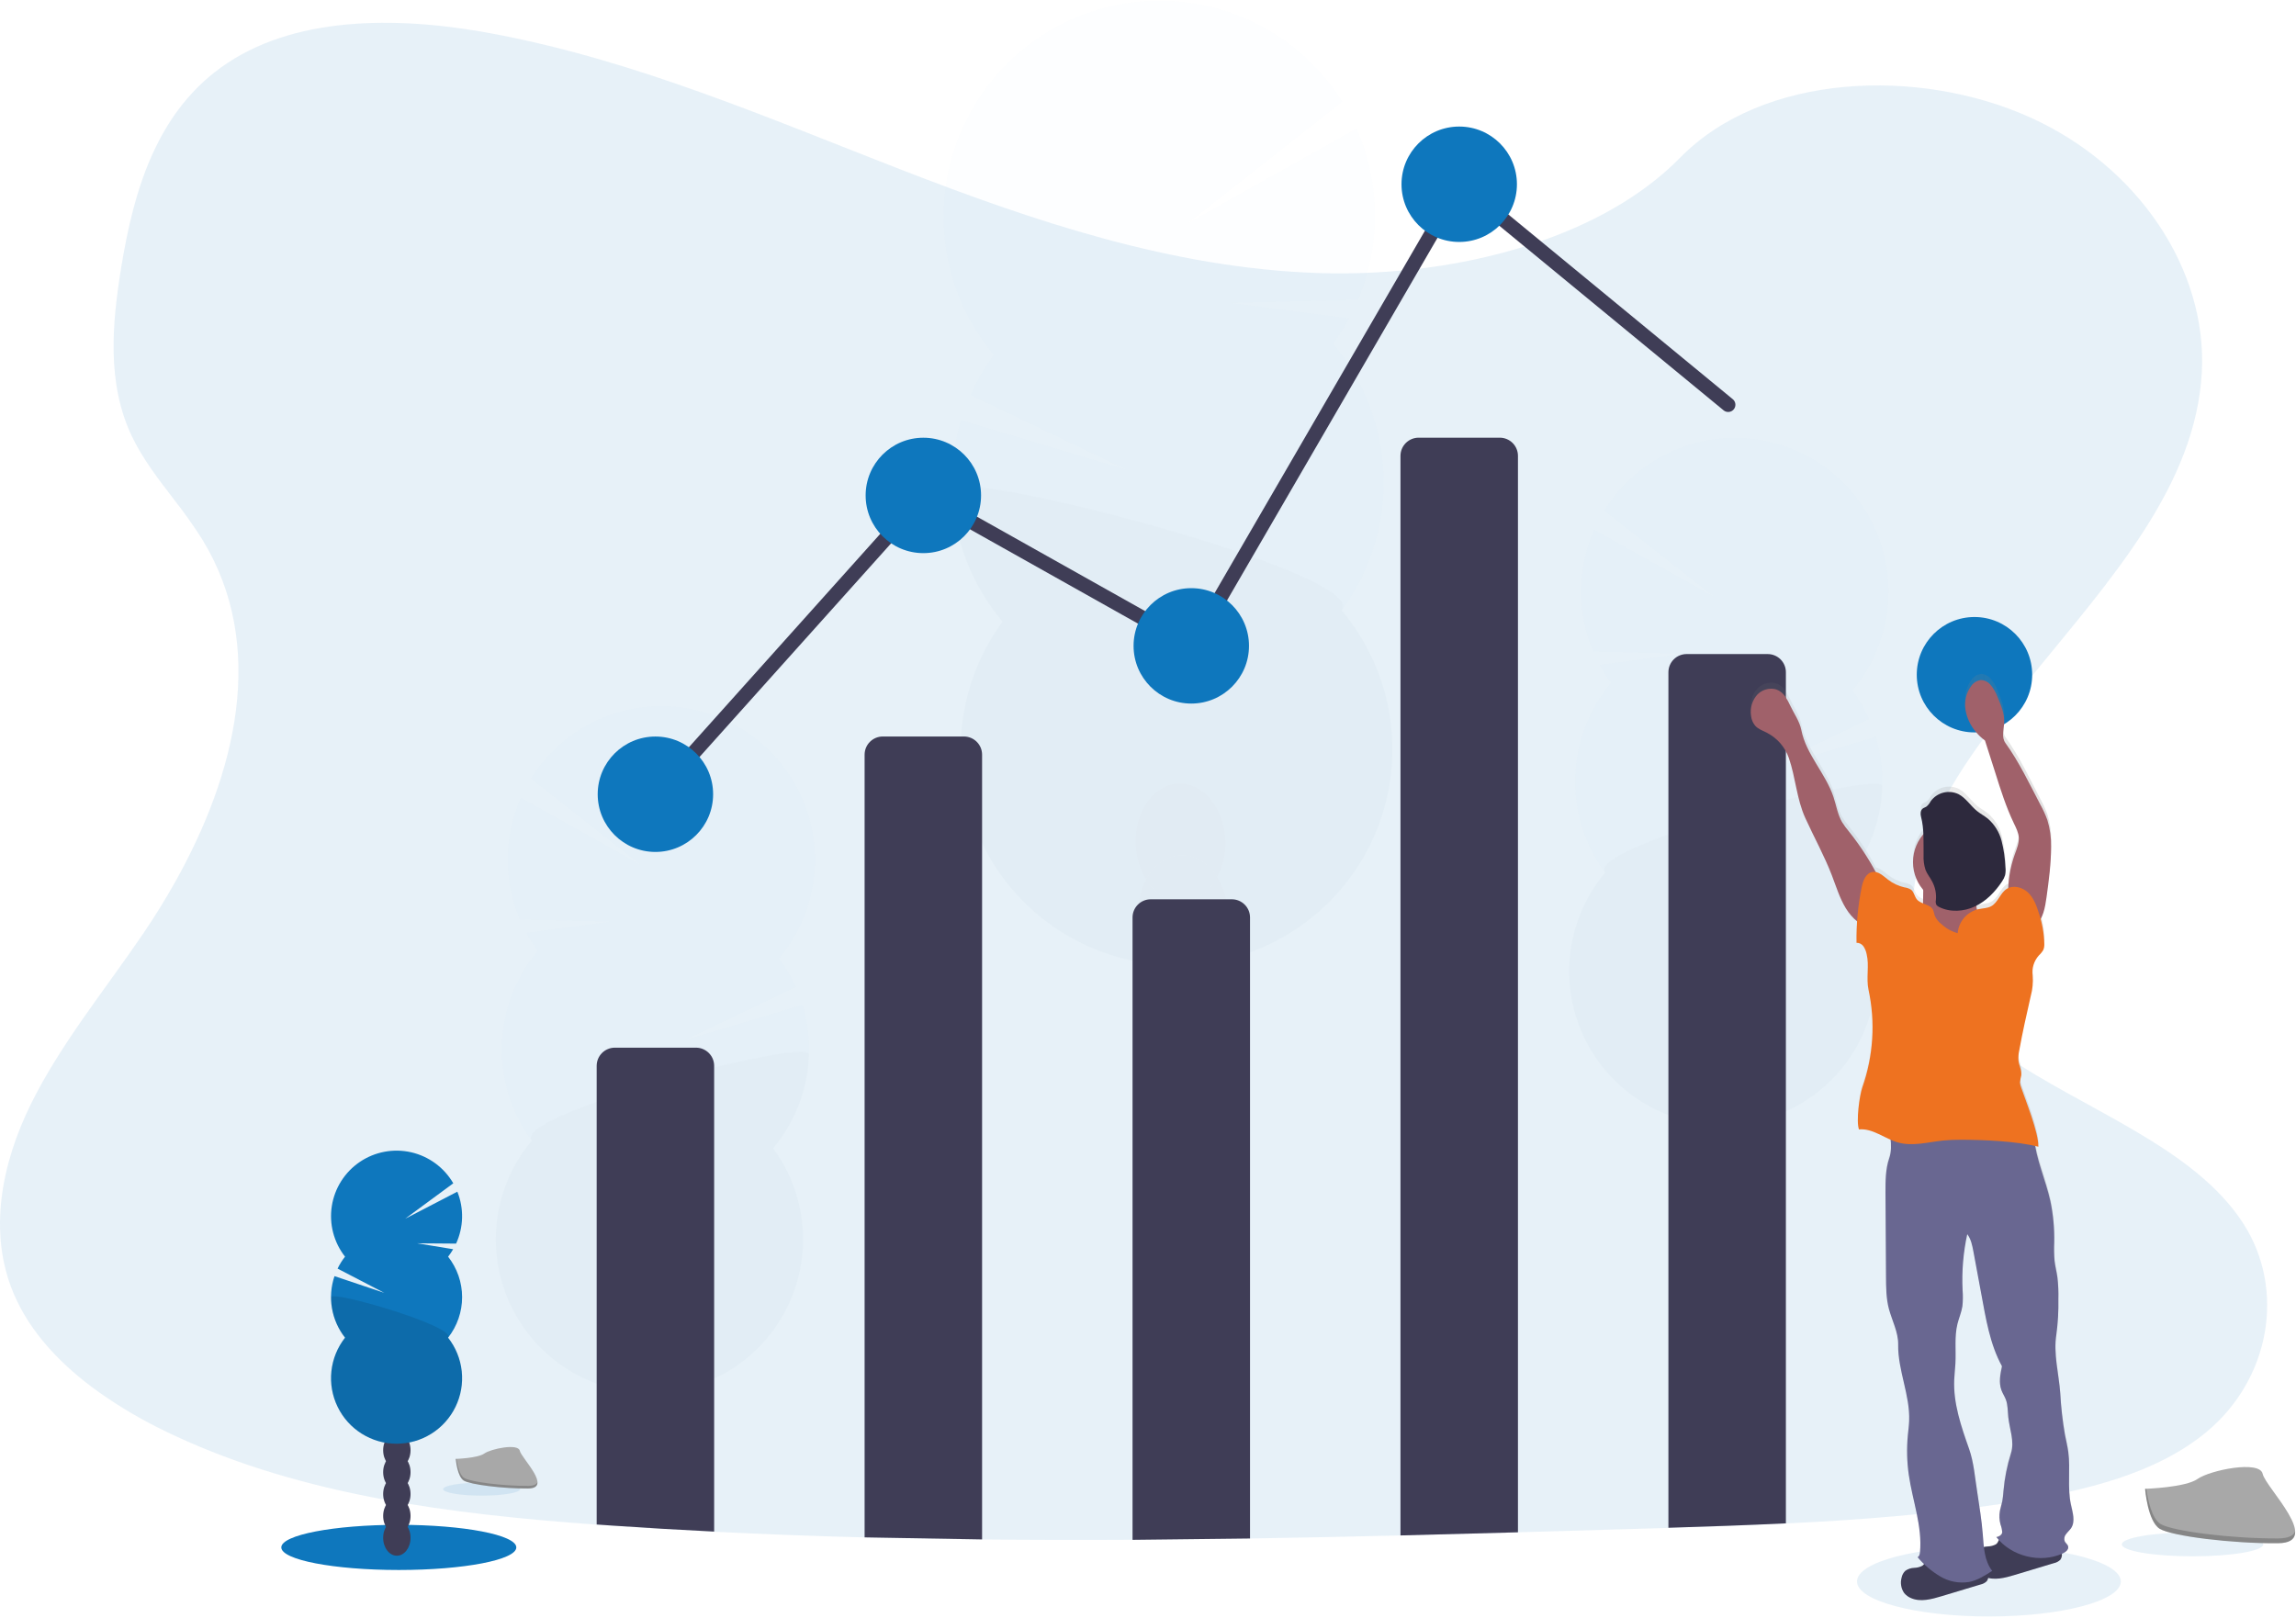 <svg width="1114" height="785" viewBox="0 0 1114 785" fill="none" xmlns="http://www.w3.org/2000/svg">
<rect width="1114" height="785" fill="white"/>
<g clip-path="url(#clip0)">
<path opacity="0.1" d="M965 784.41C1000.35 784.41 1029 776.803 1029 767.42C1029 758.037 1000.35 750.43 965 750.43C929.654 750.43 901 758.037 901 767.42C901 776.803 929.654 784.41 965 784.41Z" fill="#0E77BD"/>
<path opacity="0.1" d="M1070.55 694.89C1046.2 715.09 1011.55 723.45 978.04 728.73L972.4 729.59C937.4 734.81 902.01 737.59 866.5 739.28C847.5 740.2 828.5 740.85 809.5 741.43L794.61 741.87C775.277 742.443 755.907 743.007 736.5 743.56C717.5 744.1 698.5 744.607 679.5 745.08C655.167 745.673 630.833 746.167 606.5 746.56C587.5 746.86 568.5 747.067 549.5 747.18C525.16 747.32 500.827 747.273 476.5 747.04C457.487 746.847 438.487 746.513 419.5 746.04C395.153 745.413 370.82 744.497 346.5 743.29C329.993 742.483 313.497 741.513 297.01 740.38L289.5 739.85C218.73 734.75 146.69 725.6 84.76 696.68L83.09 695.89C82.26 695.5 81.43 695.11 80.6 694.7C69.229 689.264 58.337 682.878 48.04 675.61C29.73 662.55 14.61 646.61 6.62 627.7C-5.9 598.04 0.72 564.7 15.02 535.7C29.32 506.7 50.79 480.52 69.36 453.21C74.8 445.21 79.96 436.91 84.76 428.4C114.76 375.03 129.64 313.27 98.19 261.84C94.039 255.283 89.556 248.941 84.76 242.84C77.09 232.84 69.29 222.84 64.02 211.77C51.73 186.01 54.37 157.04 58.85 129.52C64.85 92.93 75.85 53.52 110.23 30.66C145.9 6.92 196.53 8.12 240.8 16.66C309.63 29.85 373.16 57.46 437.29 82.36C501.42 107.26 568.6 130.03 639.11 132.48C654.257 132.998 669.421 132.447 684.49 130.83V130.83C704.579 128.766 724.395 124.593 743.61 118.38C771.36 109.24 796.61 95.49 815.33 76.38C855.48 35.53 930.93 32.44 985.33 57.11C1037.24 80.65 1070.81 130.47 1068.33 180.23C1065.51 235.62 1024.03 281.16 986.02 327.87C981.41 333.53 976.86 339.21 972.43 344.93C969.957 348.123 967.53 351.323 965.15 354.53C960.98 360.19 956.95 365.88 953.15 371.64C933.73 401.17 920 436.64 933.37 468.52C940.87 486.37 955.18 499.99 972.43 511.88C1011.08 538.51 1064.43 556.43 1088.43 593.71C1109.11 625.84 1101.45 669.21 1070.55 694.89Z" fill="#0E77BD"/>
<g opacity="0.1">
<path opacity="0.1" d="M555.5 549.35C555.54 550.29 555.61 551.21 555.71 552.11C563.49 549.01 571.127 545.677 578.62 542.11C582.619 541.579 586.336 539.761 589.21 536.93C591.4 535.83 593.58 534.68 595.74 533.53C595.251 532.496 594.697 531.494 594.08 530.53C589.87 523.88 583.47 519.72 576.42 519.95C569.37 520.18 563.27 524.75 559.5 531.64C556.608 537.08 555.226 543.195 555.5 549.35V549.35Z" fill="#3F3D56"/>
<path opacity="0.1" d="M554.35 514.38C554.501 520.508 556.278 526.485 559.5 531.7C563.72 538.33 570.12 542.49 577.17 542.26C577.66 542.26 578.17 542.19 578.62 542.15C582.619 541.619 586.336 539.801 589.21 536.97C591.16 535.114 592.804 532.961 594.08 530.59C596.901 525.146 598.278 519.069 598.079 512.941C597.879 506.813 596.11 500.839 592.94 495.59C588.72 488.94 582.32 484.78 575.27 485.01C568.22 485.24 562.13 489.81 558.36 496.7C555.47 502.13 554.085 508.234 554.35 514.38V514.38Z" fill="#3F3D56"/>
<path opacity="0.1" d="M576.016 507.292C588.088 506.896 597.454 493.764 596.935 477.96C596.417 462.157 586.21 449.667 574.138 450.063C562.066 450.459 552.7 463.592 553.219 479.395C553.738 495.199 563.944 507.689 576.016 507.292Z" fill="#3F3D56"/>
<path opacity="0.1" d="M574.87 472.329C586.942 471.933 596.307 458.8 595.789 442.997C595.27 427.193 585.063 414.703 572.991 415.1C560.919 415.496 551.554 428.628 552.072 444.432C552.591 460.235 562.798 472.725 574.87 472.329Z" fill="#3F3D56"/>
<path opacity="0.1" d="M573.723 437.355C585.795 436.959 595.161 423.826 594.642 408.023C594.123 392.22 583.917 379.73 571.845 380.126C559.773 380.522 550.407 393.655 550.926 409.458C551.444 425.261 561.651 437.751 573.723 437.355Z" fill="#3F3D56"/>
<path opacity="0.1" d="M646.79 166.77C649.651 162.871 652.238 158.778 654.53 154.52L596.79 146.98L658.91 145.4C664.443 132.244 667.233 118.097 667.109 103.826C666.986 89.554 663.951 75.458 658.19 62.4L576.28 108.35L651.28 49.35C643.644 37.203 633.595 26.753 621.754 18.65C609.913 10.547 596.534 4.963 582.447 2.244C568.359 -0.475 553.862 -0.271 539.857 2.843C525.851 5.958 512.634 11.916 501.026 20.35C489.419 28.783 479.667 39.511 472.376 51.868C465.086 64.226 460.411 77.949 458.643 92.188C456.875 106.426 458.051 120.876 462.098 134.642C466.145 148.407 472.977 161.194 482.17 172.21C477.713 178.28 473.922 184.81 470.86 191.69L546.67 227.97L466.31 203.91C461.271 220.591 460.471 238.265 463.983 255.332C467.494 272.4 475.206 288.323 486.42 301.66C474.786 317.503 467.845 336.301 466.391 355.903C464.936 375.505 469.027 395.121 478.195 412.508C487.363 429.895 501.239 444.351 518.236 454.223C535.233 464.096 554.665 468.986 574.31 468.336C593.956 467.685 613.021 461.52 629.328 450.544C645.634 439.569 658.523 424.226 666.521 406.271C674.519 388.315 677.303 368.472 674.555 349.009C671.806 329.546 663.637 311.249 650.98 296.21C664.891 277.287 672.04 254.239 671.28 230.765C670.52 207.291 661.895 184.754 646.79 166.77V166.77Z" fill="#0E77BD"/>
<path opacity="0.1" d="M461.89 237.63C462.62 261.118 471.264 283.671 486.42 301.63C474.783 317.471 467.838 336.267 466.38 355.869C464.922 375.471 469.009 395.088 478.174 412.477C487.339 429.865 501.213 444.324 518.208 454.2C535.203 464.075 554.634 468.97 574.28 468.323C593.925 467.675 612.992 461.513 629.3 450.541C645.609 439.568 658.501 424.228 666.502 406.274C674.503 388.32 677.29 368.477 674.545 349.013C671.801 329.55 663.634 311.251 650.98 296.21C664.43 277.95 461.51 225.88 461.89 237.63Z" fill="black"/>
</g>
<g opacity="0.1">
<path opacity="0.1" d="M326.18 733.56C326.18 734.22 326.11 734.88 326.03 735.56C320.497 733.36 315.06 731.003 309.72 728.49C306.875 728.118 304.228 726.83 302.18 724.82C300.62 724.027 299.07 723.22 297.53 722.4C297.877 721.669 298.272 720.961 298.71 720.28C301.71 715.54 306.25 712.58 311.27 712.74C316.29 712.9 320.63 716.14 323.27 721.04C325.337 724.88 326.342 729.202 326.18 733.56V733.56Z" fill="#3F3D56"/>
<path opacity="0.1" d="M326.96 708.67C326.862 713.03 325.605 717.286 323.32 721C320.32 725.72 315.77 728.69 310.76 728.53L309.76 728.45C306.915 728.078 304.268 726.79 302.22 724.78C300.829 723.461 299.658 721.929 298.75 720.24C296.744 716.37 295.763 712.05 295.899 707.694C296.036 703.337 297.286 699.087 299.53 695.35C302.53 690.61 307.08 687.65 312.09 687.81C317.1 687.97 321.45 691.21 324.14 696.11C326.183 699.971 327.156 704.307 326.96 708.67Z" fill="#3F3D56"/>
<path opacity="0.1" d="M327.768 683.826C328.123 672.582 321.448 663.246 312.859 662.975C304.27 662.703 297.019 671.599 296.663 682.843C296.308 694.088 302.983 703.423 311.572 703.694C320.162 703.966 327.413 695.07 327.768 683.826Z" fill="#3F3D56"/>
<path opacity="0.1" d="M328.545 658.94C328.9 647.696 322.225 638.36 313.636 638.089C305.047 637.817 297.796 646.713 297.44 657.957C297.085 669.202 303.76 678.537 312.349 678.809C320.939 679.08 328.19 670.185 328.545 658.94Z" fill="#3F3D56"/>
<path opacity="0.1" d="M329.332 634.044C329.688 622.8 323.013 613.465 314.423 613.193C305.834 612.922 298.583 621.817 298.228 633.062C297.872 644.306 304.547 653.641 313.137 653.913C321.726 654.184 328.977 645.289 329.332 634.044Z" fill="#3F3D56"/>
<path opacity="0.1" d="M260.91 461.38C258.871 458.606 257.023 455.696 255.38 452.67L296.46 447.21L252.25 446.21C248.299 436.851 246.3 426.783 246.376 416.625C246.451 406.466 248.6 396.429 252.69 387.13L311.02 419.76L257.6 377.81C263.006 369.126 270.142 361.647 278.563 355.839C286.984 350.032 296.511 346.02 306.55 344.053C316.588 342.086 326.925 342.207 336.915 344.407C346.905 346.607 356.335 350.841 364.619 356.843C372.902 362.846 379.862 370.489 385.064 379.297C390.266 388.105 393.599 397.89 394.856 408.042C396.113 418.194 395.267 428.497 392.371 438.308C389.474 448.119 384.589 457.228 378.02 465.07C381.201 469.386 383.907 474.033 386.09 478.93L332.17 504.81L389.34 487.61C392.938 499.479 393.522 512.058 391.04 524.21C388.557 536.362 383.085 547.703 375.12 557.21C383.416 568.473 388.376 581.843 389.432 595.791C390.488 609.74 387.598 623.704 381.092 636.087C374.586 648.47 364.727 658.773 352.642 665.818C340.556 672.862 326.733 676.363 312.751 675.922C298.77 675.48 285.195 671.113 273.578 663.32C261.962 655.527 252.772 644.622 247.061 631.853C241.35 619.083 239.347 604.965 241.281 591.111C243.216 577.257 249.009 564.227 258 553.51C248.086 540.052 242.983 523.653 243.511 506.946C244.039 490.24 250.167 474.195 260.91 461.39V461.38Z" fill="#0E77BD"/>
<path opacity="0.1" d="M392.51 511.64C392.009 528.355 385.881 544.411 375.12 557.21C383.416 568.473 388.376 581.843 389.432 595.791C390.488 609.74 387.598 623.704 381.092 636.087C374.586 648.47 364.727 658.773 352.642 665.818C340.556 672.862 326.733 676.363 312.751 675.922C298.77 675.48 285.195 671.113 273.578 663.32C261.962 655.527 252.772 644.622 247.061 631.853C241.35 619.084 239.347 604.965 241.281 591.111C243.216 577.257 249.009 564.227 258 553.51C248.41 540.51 392.79 503.27 392.51 511.64Z" fill="black"/>
</g>
<g opacity="0.1">
<path opacity="0.1" d="M846.95 603.51C846.95 604.18 846.88 604.83 846.81 605.51C841.27 603.31 835.833 600.953 830.5 598.44C827.652 598.067 825.003 596.779 822.95 594.77C821.4 593.98 819.84 593.17 818.3 592.35C818.651 591.621 819.045 590.913 819.48 590.23C822.48 585.49 827.02 582.53 832.04 582.69C837.06 582.85 841.4 586.09 844.04 590.99C846.107 594.83 847.112 599.152 846.95 603.51V603.51Z" fill="#3F3D56"/>
<path opacity="0.1" d="M847.79 578.62C847.689 582.981 846.429 587.237 844.14 590.95C841.14 595.67 836.6 598.64 831.58 598.48L830.58 598.4C827.732 598.027 825.083 596.739 823.03 594.73C821.643 593.408 820.472 591.876 819.56 590.19C817.554 586.32 816.573 582 816.709 577.643C816.846 573.287 818.096 569.037 820.34 565.3C823.34 560.57 827.89 557.6 832.9 557.76C837.91 557.92 842.27 561.16 844.95 566.06C847 569.919 847.98 574.255 847.79 578.62V578.62Z" fill="#3F3D56"/>
<path opacity="0.1" d="M848.571 553.768C848.927 542.524 842.252 533.188 833.663 532.917C825.073 532.645 817.822 541.541 817.467 552.785C817.112 564.03 823.787 573.365 832.376 573.636C840.965 573.908 848.216 565.013 848.571 553.768Z" fill="#3F3D56"/>
<path opacity="0.1" d="M849.359 528.882C849.714 517.638 843.039 508.302 834.45 508.031C825.861 507.76 818.61 516.655 818.254 527.899C817.899 539.144 824.574 548.479 833.163 548.751C841.752 549.022 849.003 540.127 849.359 528.882Z" fill="#3F3D56"/>
<path opacity="0.1" d="M850.146 503.997C850.501 492.753 843.826 483.417 835.237 483.146C826.648 482.874 819.397 491.77 819.041 503.014C818.686 514.258 825.361 523.594 833.95 523.865C842.539 524.137 849.79 515.241 850.146 503.997Z" fill="#3F3D56"/>
<path opacity="0.1" d="M781.68 331.33C779.639 328.559 777.794 325.649 776.16 322.62L817.24 317.21L773.03 316.14C769.081 306.781 767.082 296.714 767.156 286.556C767.23 276.397 769.375 266.361 773.46 257.06L831.79 289.69L778.37 247.76C783.767 239.054 790.899 231.554 799.323 225.727C807.747 219.9 817.282 215.871 827.331 213.893C837.381 211.914 847.731 212.027 857.735 214.226C867.739 216.424 877.183 220.661 885.477 226.671C893.771 232.681 900.738 240.336 905.942 249.158C911.147 257.98 914.478 267.78 915.727 277.947C916.976 288.113 916.117 298.428 913.203 308.247C910.289 318.067 905.382 327.181 898.79 335.02C901.968 339.336 904.67 343.983 906.85 348.88L852.93 374.76L910.1 357.56C913.704 369.427 914.291 382.006 911.808 394.157C909.325 406.308 903.85 417.648 895.88 427.15C904.177 438.411 909.139 451.779 910.196 465.727C911.254 479.674 908.365 493.638 901.86 506.021C895.355 518.404 885.497 528.706 873.413 535.751C861.329 542.795 847.506 546.296 833.526 545.854C819.545 545.413 805.971 541.045 794.355 533.252C782.74 525.459 773.552 514.555 767.842 501.786C762.132 489.017 760.131 474.899 762.067 461.046C764.003 447.193 769.798 434.164 778.79 423.45C768.876 409.992 763.773 393.593 764.301 376.886C764.829 360.18 770.957 344.135 781.7 331.33H781.68Z" fill="#0E77BD"/>
<path opacity="0.1" d="M913.29 381.59C912.789 398.303 906.658 414.358 895.89 427.15C904.186 438.411 909.145 451.779 910.202 465.726C911.258 479.673 908.369 493.636 901.864 506.018C895.359 518.4 885.501 528.702 873.417 535.745C861.333 542.789 847.511 546.29 833.531 545.848C819.551 545.406 805.978 541.04 794.363 533.247C782.747 525.455 773.559 514.551 767.849 501.783C762.139 489.015 760.137 474.898 762.071 461.046C764.006 447.193 769.8 434.165 778.79 423.45C769.19 410.46 913.55 373.21 913.29 381.59Z" fill="black"/>
</g>
<path d="M193.5 761.85C224.986 761.85 250.51 756.943 250.51 750.89C250.51 744.837 224.986 739.93 193.5 739.93C162.014 739.93 136.49 744.837 136.49 750.89C136.49 756.943 162.014 761.85 193.5 761.85Z" fill="#0E77BD"/>
<path d="M192.55 754.92C196.217 754.92 199.19 751.029 199.19 746.23C199.19 741.431 196.217 737.54 192.55 737.54C188.883 737.54 185.91 741.431 185.91 746.23C185.91 751.029 188.883 754.92 192.55 754.92Z" fill="#3F3D56"/>
<path d="M192.55 744.3C196.217 744.3 199.19 740.409 199.19 735.61C199.19 730.811 196.217 726.92 192.55 726.92C188.883 726.92 185.91 730.811 185.91 735.61C185.91 740.409 188.883 744.3 192.55 744.3Z" fill="#3F3D56"/>
<path d="M192.55 733.68C196.217 733.68 199.19 729.789 199.19 724.99C199.19 720.191 196.217 716.3 192.55 716.3C188.883 716.3 185.91 720.191 185.91 724.99C185.91 729.789 188.883 733.68 192.55 733.68Z" fill="#3F3D56"/>
<path d="M192.55 723.06C196.217 723.06 199.19 719.169 199.19 714.37C199.19 709.571 196.217 705.68 192.55 705.68C188.883 705.68 185.91 709.571 185.91 714.37C185.91 719.169 188.883 723.06 192.55 723.06Z" fill="#3F3D56"/>
<path d="M192.55 712.44C196.217 712.44 199.19 708.549 199.19 703.75C199.19 698.951 196.217 695.06 192.55 695.06C188.883 695.06 185.91 698.951 185.91 703.75C185.91 708.549 188.883 712.44 192.55 712.44Z" fill="#3F3D56"/>
<path d="M192.55 701.82C196.217 701.82 199.19 697.929 199.19 693.13C199.19 688.331 196.217 684.44 192.55 684.44C188.883 684.44 185.91 688.331 185.91 693.13C185.91 697.929 188.883 701.82 192.55 701.82Z" fill="#3F3D56"/>
<path d="M192.55 691.2C196.217 691.2 199.19 687.309 199.19 682.51C199.19 677.711 196.217 673.82 192.55 673.82C188.883 673.82 185.91 677.711 185.91 682.51C185.91 687.309 188.883 691.2 192.55 691.2Z" fill="#3F3D56"/>
<path d="M217.4 609.83C218.305 608.674 219.13 607.458 219.87 606.19L202.43 603.32L221.29 603.47C223.099 599.531 224.086 595.266 224.191 590.933C224.295 586.6 223.516 582.291 221.9 578.27L196.59 591.4L219.93 574.21C217.742 570.434 214.799 567.149 211.287 564.559C207.774 561.97 203.765 560.131 199.511 559.157C195.257 558.184 190.848 558.096 186.558 558.9C182.269 559.704 178.191 561.382 174.578 563.831C170.965 566.279 167.895 569.445 165.558 573.131C163.222 576.817 161.669 580.944 160.996 585.257C160.324 589.569 160.547 593.973 161.65 598.195C162.753 602.418 164.714 606.368 167.41 609.8C166 611.599 164.786 613.543 163.79 615.6L186.43 627.36L162.29 619.26C160.594 624.271 160.174 629.625 161.068 634.838C161.962 640.052 164.142 644.961 167.41 649.12C163.722 653.811 161.429 659.445 160.792 665.378C160.155 671.311 161.2 677.303 163.808 682.67C166.415 688.037 170.48 692.563 175.538 695.728C180.596 698.894 186.443 700.573 192.41 700.573C198.377 700.573 204.224 698.894 209.282 695.728C214.34 692.563 218.405 688.037 221.013 682.67C223.62 677.303 224.665 671.311 224.028 665.378C223.391 659.445 221.098 653.811 217.41 649.12C221.815 643.514 224.21 636.59 224.21 629.46C224.21 622.33 221.815 615.406 217.41 609.8L217.4 609.83Z" fill="#0E77BD"/>
<path opacity="0.1" d="M160.61 629.49C160.598 636.622 162.994 643.549 167.41 649.15C163.722 653.841 161.429 659.475 160.792 665.408C160.155 671.341 161.2 677.333 163.808 682.7C166.415 688.067 170.48 692.592 175.538 695.758C180.596 698.924 186.443 700.603 192.41 700.603C198.377 700.603 204.224 698.924 209.282 695.758C214.34 692.592 218.405 688.067 221.013 682.7C223.62 677.333 224.665 671.341 224.028 665.408C223.391 659.475 221.098 653.841 217.41 649.15C221.66 643.74 160.61 625.92 160.61 629.49Z" fill="black"/>
<path d="M346.5 517.21V743.21C329.993 742.403 313.497 741.433 297.01 740.3L289.5 739.77V517.21C289.5 516.052 289.728 514.905 290.171 513.835C290.615 512.765 291.264 511.792 292.083 510.973C292.902 510.154 293.875 509.505 294.945 509.061C296.015 508.618 297.162 508.39 298.32 508.39H337.68C338.838 508.39 339.985 508.618 341.055 509.061C342.125 509.505 343.098 510.154 343.917 510.973C344.736 511.792 345.385 512.765 345.829 513.835C346.272 514.905 346.5 516.052 346.5 517.21V517.21Z" fill="#3F3D56"/>
<path d="M419.5 746.02V366.21C419.5 363.871 420.429 361.627 422.083 359.973C423.737 358.319 425.981 357.39 428.32 357.39H467.68C468.838 357.39 469.985 357.618 471.055 358.061C472.125 358.505 473.098 359.154 473.917 359.973C474.736 360.792 475.385 361.765 475.829 362.835C476.272 363.905 476.5 365.052 476.5 366.21V747.01L419.5 746.02Z" fill="#3F3D56"/>
<path d="M549.5 747.21V445.21C549.5 442.871 550.429 440.627 552.083 438.973C553.737 437.319 555.981 436.39 558.32 436.39H597.68C600.019 436.39 602.263 437.319 603.917 438.973C605.571 440.627 606.5 442.871 606.5 445.21V746.56L549.5 747.21Z" fill="#3F3D56"/>
<path d="M736.5 221.21V743.56C717.5 744.1 698.5 744.607 679.5 745.08V221.21C679.5 218.871 680.429 216.627 682.083 214.973C683.737 213.319 685.981 212.39 688.32 212.39H727.68C730.019 212.39 732.263 213.319 733.917 214.973C735.571 216.627 736.5 218.871 736.5 221.21V221.21Z" fill="#3F3D56"/>
<path d="M866.5 326.21V739.21C847.5 740.13 828.5 740.78 809.5 741.36V326.21C809.5 323.871 810.429 321.627 812.083 319.973C813.737 318.319 815.981 317.39 818.32 317.39H857.68C860.019 317.39 862.263 318.319 863.917 319.973C865.571 321.627 866.5 323.871 866.5 326.21V326.21Z" fill="#3F3D56"/>
<path d="M318.5 385.41L448.5 240.41L578.5 313.41L708.5 89.41L838.5 196.41" stroke="#3F3D56" stroke-width="7" stroke-miterlimit="10" stroke-linecap="round"/>
<path d="M318 413.41C333.464 413.41 346 400.874 346 385.41C346 369.946 333.464 357.41 318 357.41C302.536 357.41 290 369.946 290 385.41C290 400.874 302.536 413.41 318 413.41Z" fill="#0E77BD"/>
<path d="M448 268.41C463.464 268.41 476 255.874 476 240.41C476 224.946 463.464 212.41 448 212.41C432.536 212.41 420 224.946 420 240.41C420 255.874 432.536 268.41 448 268.41Z" fill="#0E77BD"/>
<path d="M578 341.41C593.464 341.41 606 328.874 606 313.41C606 297.946 593.464 285.41 578 285.41C562.536 285.41 550 297.946 550 313.41C550 328.874 562.536 341.41 578 341.41Z" fill="#0E77BD"/>
<path d="M708 117.41C723.464 117.41 736 104.874 736 89.41C736 73.946 723.464 61.41 708 61.41C692.536 61.41 680 73.946 680 89.41C680 104.874 692.536 117.41 708 117.41Z" fill="#0E77BD"/>
<path d="M958 355.41C973.464 355.41 986 342.874 986 327.41C986 311.946 973.464 299.41 958 299.41C942.536 299.41 930 311.946 930 327.41C930 342.874 942.536 355.41 958 355.41Z" fill="#0E77BD"/>
<path opacity="0.1" d="M233.68 725.77C243.997 725.77 252.36 724.355 252.36 722.61C252.36 720.865 243.997 719.45 233.68 719.45C223.363 719.45 215 720.865 215 722.61C215 724.355 223.363 725.77 233.68 725.77Z" fill="#0E77BD"/>
<path d="M221.14 707.94C221.14 707.94 231.79 707.61 235 705.32C238.21 703.03 251.39 700.32 252.19 703.97C252.99 707.62 268.19 722.21 256.19 722.31C244.19 722.41 228.24 720.43 225.04 718.48C221.84 716.53 221.14 707.94 221.14 707.94Z" fill="#A8A8A8"/>
<path opacity="0.2" d="M256.38 721.03C244.38 721.13 228.44 719.16 225.23 717.21C222.79 715.72 221.82 710.39 221.49 707.93H221.14C221.14 707.93 221.81 716.52 225.02 718.47C228.23 720.42 244.14 722.4 256.17 722.3C259.64 722.3 260.84 721.04 260.77 719.21C260.29 720.32 258.97 721.01 256.38 721.03Z" fill="black"/>
<path opacity="0.1" d="M1063.8 755.21C1082.75 755.21 1098.11 752.613 1098.11 749.41C1098.11 746.207 1082.75 743.61 1063.8 743.61C1044.85 743.61 1029.49 746.207 1029.49 749.41C1029.49 752.613 1044.85 755.21 1063.8 755.21Z" fill="#0E77BD"/>
<path d="M1040.79 722.46C1040.79 722.46 1060.36 721.86 1066.26 717.66C1072.16 713.46 1096.36 708.45 1097.82 715.18C1099.28 721.91 1127.24 748.68 1105.14 748.86C1083.04 749.04 1053.8 745.42 1047.91 741.86C1042.02 738.3 1040.79 722.46 1040.79 722.46Z" fill="#A8A8A8"/>
<path opacity="0.2" d="M1105.51 746.52C1083.41 746.7 1054.17 743.08 1048.28 739.52C1043.8 736.79 1042.01 726.99 1041.41 722.52H1040.76C1040.76 722.52 1042 738.31 1047.88 741.89C1053.76 745.47 1083.02 749.1 1105.11 748.89C1111.49 748.89 1113.69 746.57 1113.57 743.21C1112.68 745.21 1110.25 746.48 1105.51 746.52Z" fill="black"/>
<path d="M849.6 344.58C849.786 346.331 850.481 347.99 851.6 349.35C853.05 350.99 855.22 351.74 857.17 352.72C862.216 355.303 866.071 359.734 867.93 365.09C871.26 374.81 871.69 385.09 875.93 394.47C880.17 403.85 885.15 412.86 888.81 422.47C890.89 427.92 892.55 433.59 895.6 438.55C897.077 440.989 898.961 443.157 901.17 444.96C900.94 448.48 900.85 451.96 900.87 455.48C901.546 455.467 902.214 455.625 902.812 455.94C903.41 456.254 903.918 456.715 904.29 457.28C905.03 458.42 905.54 459.694 905.79 461.03C907.16 466.7 905.47 472.74 906.7 478.44C910.079 494.295 909.042 510.774 903.7 526.08C902.33 529.96 900.61 542.8 902.07 546.65C907.51 546.1 912.33 549.44 917.42 551.65C917.832 554.667 917.586 557.737 916.7 560.65C914.87 565.92 914.88 571.65 914.91 577.22L915.16 618.48C915.16 623.71 915.23 629.01 916.54 634.08C918.03 639.79 921.16 645.61 921.06 651.51C920.79 664.21 926.79 676.31 926.31 688.91C926.22 691.33 925.89 693.73 925.66 696.13C925.069 702.523 925.231 708.964 926.14 715.32C927.96 727.98 932.77 740.43 931.57 753.16C931.49 754.02 931.2 755.16 930.39 755.49C931.39 756.62 932.45 757.74 933.53 758.81C933.311 759.174 933.014 759.485 932.66 759.72C931.478 760.337 930.172 760.679 928.84 760.72C927.277 760.761 925.759 761.254 924.47 762.14C923.533 763.039 922.897 764.206 922.65 765.48C922.294 766.739 922.217 768.061 922.425 769.352C922.632 770.644 923.118 771.875 923.85 772.96C924.743 774.084 925.91 774.959 927.24 775.5C931.86 777.5 937.16 776.05 941.98 774.59L960.86 768.87C962.012 768.631 963.074 768.077 963.93 767.27C964.322 766.807 964.581 766.248 964.68 765.65C968.85 766.65 973.43 765.42 977.68 764.15L996.56 758.42C997.713 758.185 998.777 757.631 999.63 756.82C999.97 756.407 1000.21 755.924 1000.35 755.405C1000.48 754.887 1000.5 754.346 1000.4 753.82C1000.54 753.76 1000.68 753.72 1000.82 753.65C1002.26 753 1003.82 751.73 1003.47 750.2C1003.22 749.2 1002.22 748.62 1001.79 747.7C1001.59 747.102 1001.55 746.461 1001.67 745.842C1001.79 745.222 1002.07 744.646 1002.49 744.17C1003.23 743.17 1004.23 742.34 1004.91 741.29C1007.09 737.95 1005.61 733.56 1004.79 729.65C1003.02 721.3 1004.66 712.58 1003.54 704.12C1003.16 701.27 1002.47 698.47 1001.92 695.64C1000.75 688.951 999.983 682.199 999.61 675.42C998.89 665.74 996.2 656.2 997.74 646.6C998.488 640.966 998.805 635.283 998.69 629.6C998.799 625.98 998.642 622.357 998.22 618.76C997.83 616.08 997.14 613.45 996.84 610.76C996.597 607.736 996.543 604.7 996.68 601.67C996.818 594.915 996.194 588.166 994.82 581.55C992.82 572.46 989.06 563.76 987.46 554.65C988 554.77 988.54 554.89 989.06 555.03C989.12 548.03 982.99 532.81 980.72 526.17C980.388 525.357 980.185 524.496 980.12 523.62C980.257 522.464 980.468 521.319 980.75 520.19C981.04 517.77 979.75 515.47 979.4 513.05C979.264 511.348 979.388 509.635 979.77 507.97C981.38 499.02 983.38 490.14 985.38 481.27C986.252 478.057 986.553 474.717 986.27 471.4C986.038 469.642 986.185 467.855 986.703 466.159C987.22 464.463 988.096 462.898 989.27 461.57C990.149 460.759 990.897 459.818 991.49 458.78C991.823 457.889 991.972 456.94 991.93 455.99C991.89 451.877 991.285 447.788 990.13 443.84C991.89 440.65 992.54 436.73 993.05 433.03C994.17 424.86 995.29 416.65 995.25 408.4C995.339 403.999 994.732 399.611 993.45 395.4C992.514 392.799 991.37 390.278 990.03 387.86C984.77 377.73 979.74 367.07 973.1 357.79C971.1 354.97 972.36 351.08 972.5 347.6C972.65 343.4 970.99 339.37 969.36 335.51C968.528 333.134 967.252 330.939 965.6 329.04C965.041 328.425 964.363 327.93 963.606 327.586C962.85 327.243 962.031 327.057 961.2 327.04C960.258 327.155 959.353 327.471 958.543 327.966C957.734 328.461 957.041 329.124 956.51 329.91C955.301 331.557 954.43 333.428 953.947 335.414C953.465 337.4 953.381 339.461 953.7 341.48C954.364 345.521 956.125 349.301 958.79 352.41C960.077 353.974 961.552 355.375 963.18 356.58C964.833 361.833 966.5 367.083 968.18 372.33C970.82 380.68 973.46 389.07 977.18 396.97C978.27 399.26 979.47 401.59 979.6 404.12C979.74 406.85 978.6 409.45 977.69 412.02C975.773 417.376 974.687 422.995 974.47 428.68C974.178 428.81 973.897 428.963 973.63 429.14C970.48 431.2 969.49 435.69 966.21 437.53C964.3 438.6 961.98 438.53 959.84 439.02C959.65 439.02 959.46 439.12 959.26 439.18C959.18 438.78 959.1 438.39 959.05 437.98C959.019 437.724 959.019 437.466 959.05 437.21C964.149 434.407 968.432 430.327 971.48 425.37C972.122 424.452 972.618 423.44 972.95 422.37C973.22 421.088 973.271 419.769 973.1 418.47C972.933 414.134 972.313 409.827 971.25 405.62C970.183 401.393 967.849 397.593 964.56 394.73C962.92 393.41 961.03 392.42 959.4 391.09C956.22 388.52 954.04 384.72 950.4 382.81C948.084 381.682 945.441 381.416 942.946 382.062C940.452 382.707 938.269 384.22 936.79 386.33C936.306 387.306 935.625 388.17 934.79 388.87C934.153 389.171 933.532 389.505 932.93 389.87C931.83 390.75 931.77 392.44 932.13 393.81C932.812 396.625 933.194 399.504 933.27 402.4C930.043 406.187 928.265 410.998 928.254 415.974C928.243 420.95 929.999 425.768 933.21 429.57C933.21 431.43 933.21 433.29 933.14 435.15C933.14 435.5 933.14 435.86 933.07 436.21C931.917 435.808 930.885 435.12 930.07 434.21C928.95 432.81 928.75 430.75 927.38 429.6C926.395 428.95 925.272 428.54 924.1 428.4C921.188 427.738 918.457 426.444 916.1 424.61C914.25 423.18 912.33 421.35 910.17 420.93C906.443 413.939 902.092 407.298 897.17 401.09C895.922 399.62 894.785 398.059 893.77 396.42C891.62 392.67 890.98 388.26 889.62 384.15C885.82 372.63 876.34 363.39 874.03 351.47C873.19 347.15 870.45 343.39 868.57 339.41C867.3 336.72 865.9 333.88 863.36 332.34C860.09 330.34 855.57 331.26 852.85 333.95C851.533 335.357 850.556 337.046 849.993 338.888C849.429 340.731 849.295 342.678 849.6 344.58ZM968.33 749.27C967.148 749.887 965.842 750.229 964.51 750.27C963.838 750.34 963.17 750.447 962.51 750.59C962.26 748.49 962.12 746.36 961.96 744.29C961.43 737.5 960.37 730.76 959.32 724.03C958.22 717.03 957.7 709.37 955.32 702.65C951.49 691.71 947.61 680.44 948.1 668.85C948.21 666.22 948.54 663.61 948.68 660.99C949 654.5 948.09 647.87 949.68 641.56C950.39 638.69 951.6 635.95 952.06 633.03C952.353 630.393 952.387 627.734 952.16 625.09C951.723 615.913 952.486 606.719 954.43 597.74C956.29 600.17 956.9 603.31 957.43 606.32L961.18 626.66C963.41 638.73 965.38 651.53 971.29 662.27C970.46 666.14 969.64 670.27 971.01 673.97C971.6 675.57 972.57 676.97 973.17 678.59C974.17 681.28 974.03 684.24 974.33 687.09C974.98 693.09 977.46 698.99 975.64 704.78C973.768 710.75 972.551 716.906 972.01 723.14C971.911 724.874 971.71 726.6 971.41 728.31C971.09 729.85 970.57 731.31 970.28 732.89C969.88 735.107 969.979 737.386 970.57 739.56C971.019 740.765 971.295 742.028 971.39 743.31C971.39 744.59 969.82 745.51 968.56 745.71C968.93 746.19 969.33 746.65 969.74 747.1C969.499 747.949 969.008 748.705 968.33 749.27V749.27Z" fill="url(#paint0_linear)"/>
<path d="M928.84 760.81C927.277 760.851 925.759 761.344 924.47 762.23C923.53 763.118 922.893 764.28 922.65 765.55C922.295 766.799 922.219 768.111 922.426 769.393C922.634 770.675 923.12 771.896 923.85 772.97C924.743 774.091 925.911 774.962 927.24 775.5C931.86 777.5 937.16 776.04 941.98 774.59L960.86 768.91C962.011 768.675 963.074 768.124 963.93 767.32C964.45 766.62 964.737 765.775 964.751 764.903C964.766 764.031 964.506 763.177 964.01 762.46C962.996 761.049 961.612 759.945 960.01 759.27C954.14 756.41 947.52 755.76 941.07 755.64C938.67 755.64 936.3 755.06 934.67 756.91C933.81 757.91 933.97 758.98 932.67 759.83C931.482 760.437 930.174 760.771 928.84 760.81V760.81Z" fill="#3F3D56"/>
<path d="M964.51 750.43C962.947 750.476 961.431 750.968 960.14 751.85C959.202 752.74 958.566 753.901 958.32 755.17C957.966 756.421 957.89 757.734 958.097 759.018C958.304 760.302 958.79 761.524 959.52 762.6C960.417 763.715 961.584 764.582 962.91 765.12C967.54 767.12 972.83 765.67 977.65 764.22L996.53 758.53C997.681 758.295 998.744 757.744 999.6 756.94C1000.12 756.242 1000.41 755.398 1000.42 754.528C1000.43 753.658 1000.18 752.805 999.68 752.09C998.665 750.68 997.281 749.576 995.68 748.9C989.8 746.04 983.18 745.38 976.73 745.26C974.33 745.26 971.97 744.69 970.33 746.54C969.47 747.54 969.63 748.6 968.33 749.45C967.148 750.065 965.842 750.4 964.51 750.43V750.43Z" fill="#3F3D56"/>
<path d="M948.1 545.53C959.226 544.412 970.419 544.098 981.59 544.59C982.327 544.582 983.06 544.697 983.76 544.93C986.22 545.93 986.6 549.15 986.83 551.78C987.83 562.46 992.49 572.41 994.83 582.87C996.204 589.445 996.828 596.154 996.69 602.87C996.555 605.87 996.608 608.876 996.85 611.87C997.15 614.54 997.85 617.16 998.23 619.82C998.652 623.394 998.809 626.993 998.7 630.59C998.814 636.229 998.497 641.869 997.75 647.46C996.21 656.99 998.9 666.46 999.62 676.1C999.979 682.842 1000.74 689.557 1001.89 696.21C1002.44 699.02 1003.13 701.8 1003.51 704.63C1004.63 713.04 1002.99 721.7 1004.76 730C1005.58 733.88 1007.06 738.24 1004.88 741.56C1004.2 742.56 1003.2 743.41 1002.46 744.42C1002.04 744.892 1001.76 745.465 1001.64 746.081C1001.52 746.697 1001.56 747.335 1001.76 747.93C1002.19 748.84 1003.19 749.44 1003.44 750.41C1003.83 751.94 1002.23 753.19 1000.79 753.84C989.94 758.74 975.95 755.29 968.63 745.9C969.89 745.7 971.43 744.79 971.46 743.51C971.364 742.237 971.088 740.985 970.64 739.79C970.051 737.633 969.952 735.371 970.35 733.17C970.64 731.63 971.16 730.17 971.48 728.62C971.78 726.92 971.981 725.204 972.08 723.48C972.621 717.286 973.838 711.169 975.71 705.24C977.53 699.49 975.05 693.67 974.4 687.67C974.1 684.83 974.23 681.9 973.24 679.22C972.64 677.64 971.67 676.22 971.08 674.64C969.71 670.95 970.53 666.85 971.36 663.01C965.45 652.34 963.48 639.62 961.25 627.63L957.5 607.43C956.94 604.43 956.33 601.32 954.5 598.9C952.556 607.818 951.793 616.953 952.23 626.07C952.457 628.697 952.423 631.34 952.13 633.96C951.67 636.86 950.46 639.59 949.75 642.43C948.2 648.7 949.11 655.28 948.75 661.73C948.61 664.34 948.28 666.93 948.17 669.54C947.68 681.06 951.56 692.26 955.39 703.13C957.74 709.8 958.26 717.38 959.39 724.36C960.39 731.05 961.5 737.74 962.03 744.49C962.52 750.69 962.74 757.4 966.6 762.27C963.07 764.56 959.43 766.89 955.3 767.68C950.487 768.433 945.562 767.478 941.38 764.98C937.221 762.493 933.504 759.334 930.38 755.63C931.19 755.35 931.48 754.17 931.56 753.32C932.76 740.66 927.95 728.32 926.13 715.72C925.22 709.408 925.059 703.01 925.65 696.66C925.88 694.27 926.21 691.88 926.3 689.48C926.78 676.97 920.75 664.92 920.97 652.4C921.07 646.53 917.97 640.75 916.45 635.08C915.14 630.08 915.1 624.78 915.07 619.58L914.82 578.58C914.82 573.04 914.82 567.36 916.61 562.13C918.81 555.83 916.29 548.6 915.91 541.94C926.301 545.233 937.238 546.453 948.1 545.53V545.53Z" fill="#696791"/>
<path d="M912.45 427.73C908.247 419.137 903.113 411.032 897.14 403.56C895.892 402.101 894.756 400.55 893.74 398.92C891.59 395.19 890.95 390.81 889.59 386.73C885.79 375.29 876.31 366.1 874 354.27C873.16 349.97 870.42 346.27 868.54 342.27C867.27 339.6 865.87 336.78 863.33 335.27C860.06 333.27 855.54 334.19 852.82 336.87C851.511 338.265 850.541 339.941 849.982 341.77C849.424 343.599 849.293 345.532 849.6 347.42C849.787 349.162 850.483 350.81 851.6 352.16C853.05 353.79 855.22 354.53 857.17 355.51C862.209 358.064 866.064 362.468 867.93 367.8C871.26 377.45 871.69 387.67 875.93 396.99C880.17 406.31 885.15 415.25 888.81 424.78C890.89 430.19 892.55 435.78 895.6 440.78C898.65 445.78 903.41 449.97 909.16 450.72C909.121 447.095 909.672 443.488 910.79 440.04C912.04 436.1 914.26 431.46 912.45 427.73Z" fill="#A0616A"/>
<path d="M974.36 435.21C974.103 428.139 975.206 421.085 977.61 414.43C978.53 411.88 979.61 409.29 979.52 406.58C979.39 404.06 978.19 401.75 977.1 399.47C973.34 391.62 970.7 383.3 968.1 375L963.1 359.35C961.47 358.155 959.995 356.76 958.71 355.2C956.045 352.118 954.283 348.36 953.62 344.34C953.301 342.336 953.385 340.288 953.868 338.317C954.35 336.345 955.221 334.49 956.43 332.86C956.963 332.077 957.657 331.416 958.466 330.923C959.275 330.43 960.18 330.115 961.12 330C961.951 330.018 962.769 330.205 963.525 330.549C964.281 330.893 964.96 331.386 965.52 332C967.17 333.882 968.446 336.061 969.28 338.42C970.91 342.26 972.57 346.26 972.42 350.42C972.28 353.88 970.99 357.74 973.02 360.55C979.66 369.77 984.69 380.36 989.95 390.43C991.292 392.83 992.435 395.334 993.37 397.92C994.655 402.11 995.262 406.478 995.17 410.86C995.17 419.05 994.09 427.21 992.97 435.33C992.26 440.42 991.33 445.96 987.48 449.33C983.48 444.21 979.46 439.21 974.36 435.21Z" fill="#A0616A"/>
<path d="M948.92 439.11C960.38 439.11 969.67 429.82 969.67 418.36C969.67 406.9 960.38 397.61 948.92 397.61C937.46 397.61 928.17 406.9 928.17 418.36C928.17 429.82 937.46 439.11 948.92 439.11Z" fill="#A0616A"/>
<path d="M958.97 440.21C959.47 443.96 961.48 447.32 963.44 450.56C964.62 452.56 966.13 454.69 968.44 454.91C962.428 458.065 956.113 460.605 949.59 462.49C947.373 463.235 945.049 463.61 942.71 463.6C940.728 463.452 938.788 462.954 936.98 462.13C933.025 460.408 929.513 457.81 926.708 454.532C923.904 451.255 921.88 447.384 920.79 443.21C923.373 443.279 925.957 443.081 928.5 442.62C929.952 442.508 931.306 441.842 932.28 440.76C932.859 439.746 933.131 438.585 933.06 437.42C933.16 433.96 933.17 430.49 933.06 427.03C938.159 426.705 943.273 427.336 948.14 428.89C950.14 429.54 952.14 430.32 954.14 430.83C955.4 431.15 958.87 430.83 959.8 431.56C961.33 432.59 958.62 437.66 958.97 440.21Z" fill="#A0616A"/>
<path d="M949.85 452.82C950.077 450.086 951.16 447.493 952.944 445.409C954.729 443.325 957.124 441.856 959.79 441.21C961.93 440.73 964.25 440.79 966.16 439.73C969.44 437.9 970.43 433.44 973.58 431.39C976.73 429.34 981.2 430.48 983.94 433.07C986.68 435.66 988.07 439.35 989.19 442.96C990.862 447.841 991.769 452.952 991.88 458.11C991.922 459.054 991.772 459.996 991.44 460.88C990.847 461.912 990.098 462.846 989.22 463.65C988.047 464.967 987.171 466.521 986.653 468.208C986.136 469.894 985.988 471.672 986.22 473.42C986.504 476.714 986.203 480.031 985.33 483.22C983.33 492.04 981.33 500.85 979.72 509.75C979.342 511.388 979.217 513.074 979.35 514.75C979.66 517.16 980.99 519.44 980.7 521.85C980.417 522.972 980.206 524.111 980.07 525.26C980.135 526.13 980.338 526.984 980.67 527.79C982.94 534.38 989.07 549.48 989.01 556.46C978.36 553.73 962.66 553.12 951.66 553.07C948.635 553.038 945.61 553.172 942.6 553.47C935.37 554.25 927.97 556.36 920.96 554.41C914.45 552.6 908.69 547.41 901.96 548.06C900.5 544.24 902.22 531.49 903.59 527.63C908.931 512.431 909.969 496.052 906.59 480.3C905.36 474.64 907.05 468.63 905.68 463.01C905.43 461.68 904.92 460.413 904.18 459.28C903.807 458.717 903.298 458.258 902.7 457.945C902.102 457.632 901.435 457.476 900.76 457.49C900.635 448.45 901.473 439.423 903.26 430.56C903.92 427.41 905.26 423.69 908.49 423.15C911.35 422.66 913.75 425.08 916.05 426.85C918.408 428.675 921.14 429.959 924.05 430.61C925.222 430.75 926.345 431.16 927.33 431.81C928.7 432.95 928.9 435 930.02 436.39C932.02 438.88 936.49 438.67 937.91 441.54C938.22 442.395 938.471 443.27 938.66 444.16C939.332 445.865 940.477 447.343 941.96 448.42C944.187 450.514 946.898 452.026 949.85 452.82Z" fill="#EE7220"/>
<path d="M932.06 396.3C931.7 394.93 931.76 393.3 932.86 392.38C933.41 391.95 934.13 391.79 934.72 391.38C935.551 390.681 936.232 389.82 936.72 388.85C938.212 386.762 940.396 385.27 942.884 384.638C945.371 384.006 948.002 384.276 950.31 385.4C953.92 387.29 956.1 391.07 959.31 393.62C960.94 394.94 962.83 395.92 964.47 397.24C967.754 400.077 970.09 403.854 971.16 408.06C972.223 412.237 972.843 416.514 973.01 420.82C973.181 422.112 973.13 423.425 972.86 424.7C972.528 425.77 972.032 426.782 971.39 427.7C968.09 432.7 963.74 437.24 958.29 439.82C952.84 442.4 946.21 442.82 940.83 440.12C940.289 439.901 939.823 439.529 939.49 439.05C939.184 438.32 939.111 437.513 939.28 436.74C939.572 433.684 938.967 430.608 937.54 427.89C936.54 425.89 935.04 424.17 934.24 422.1C933.496 419.783 933.178 417.35 933.3 414.92C933.21 408.63 933.64 402.36 932.06 396.3Z" fill="#2D293D"/>
</g>
<defs>
<linearGradient id="paint0_linear" x1="1006.02" y1="551.76" x2="849.47" y2="551.76" gradientUnits="userSpaceOnUse">
<stop stop-color="#808080" stop-opacity="0.25"/>
<stop offset="0.54" stop-color="#808080" stop-opacity="0.12"/>
<stop offset="1" stop-color="#808080" stop-opacity="0.1"/>
</linearGradient>
<clipPath id="clip0">
<rect width="1113.58" height="784.41" fill="white"/>
</clipPath>
</defs>
</svg>
